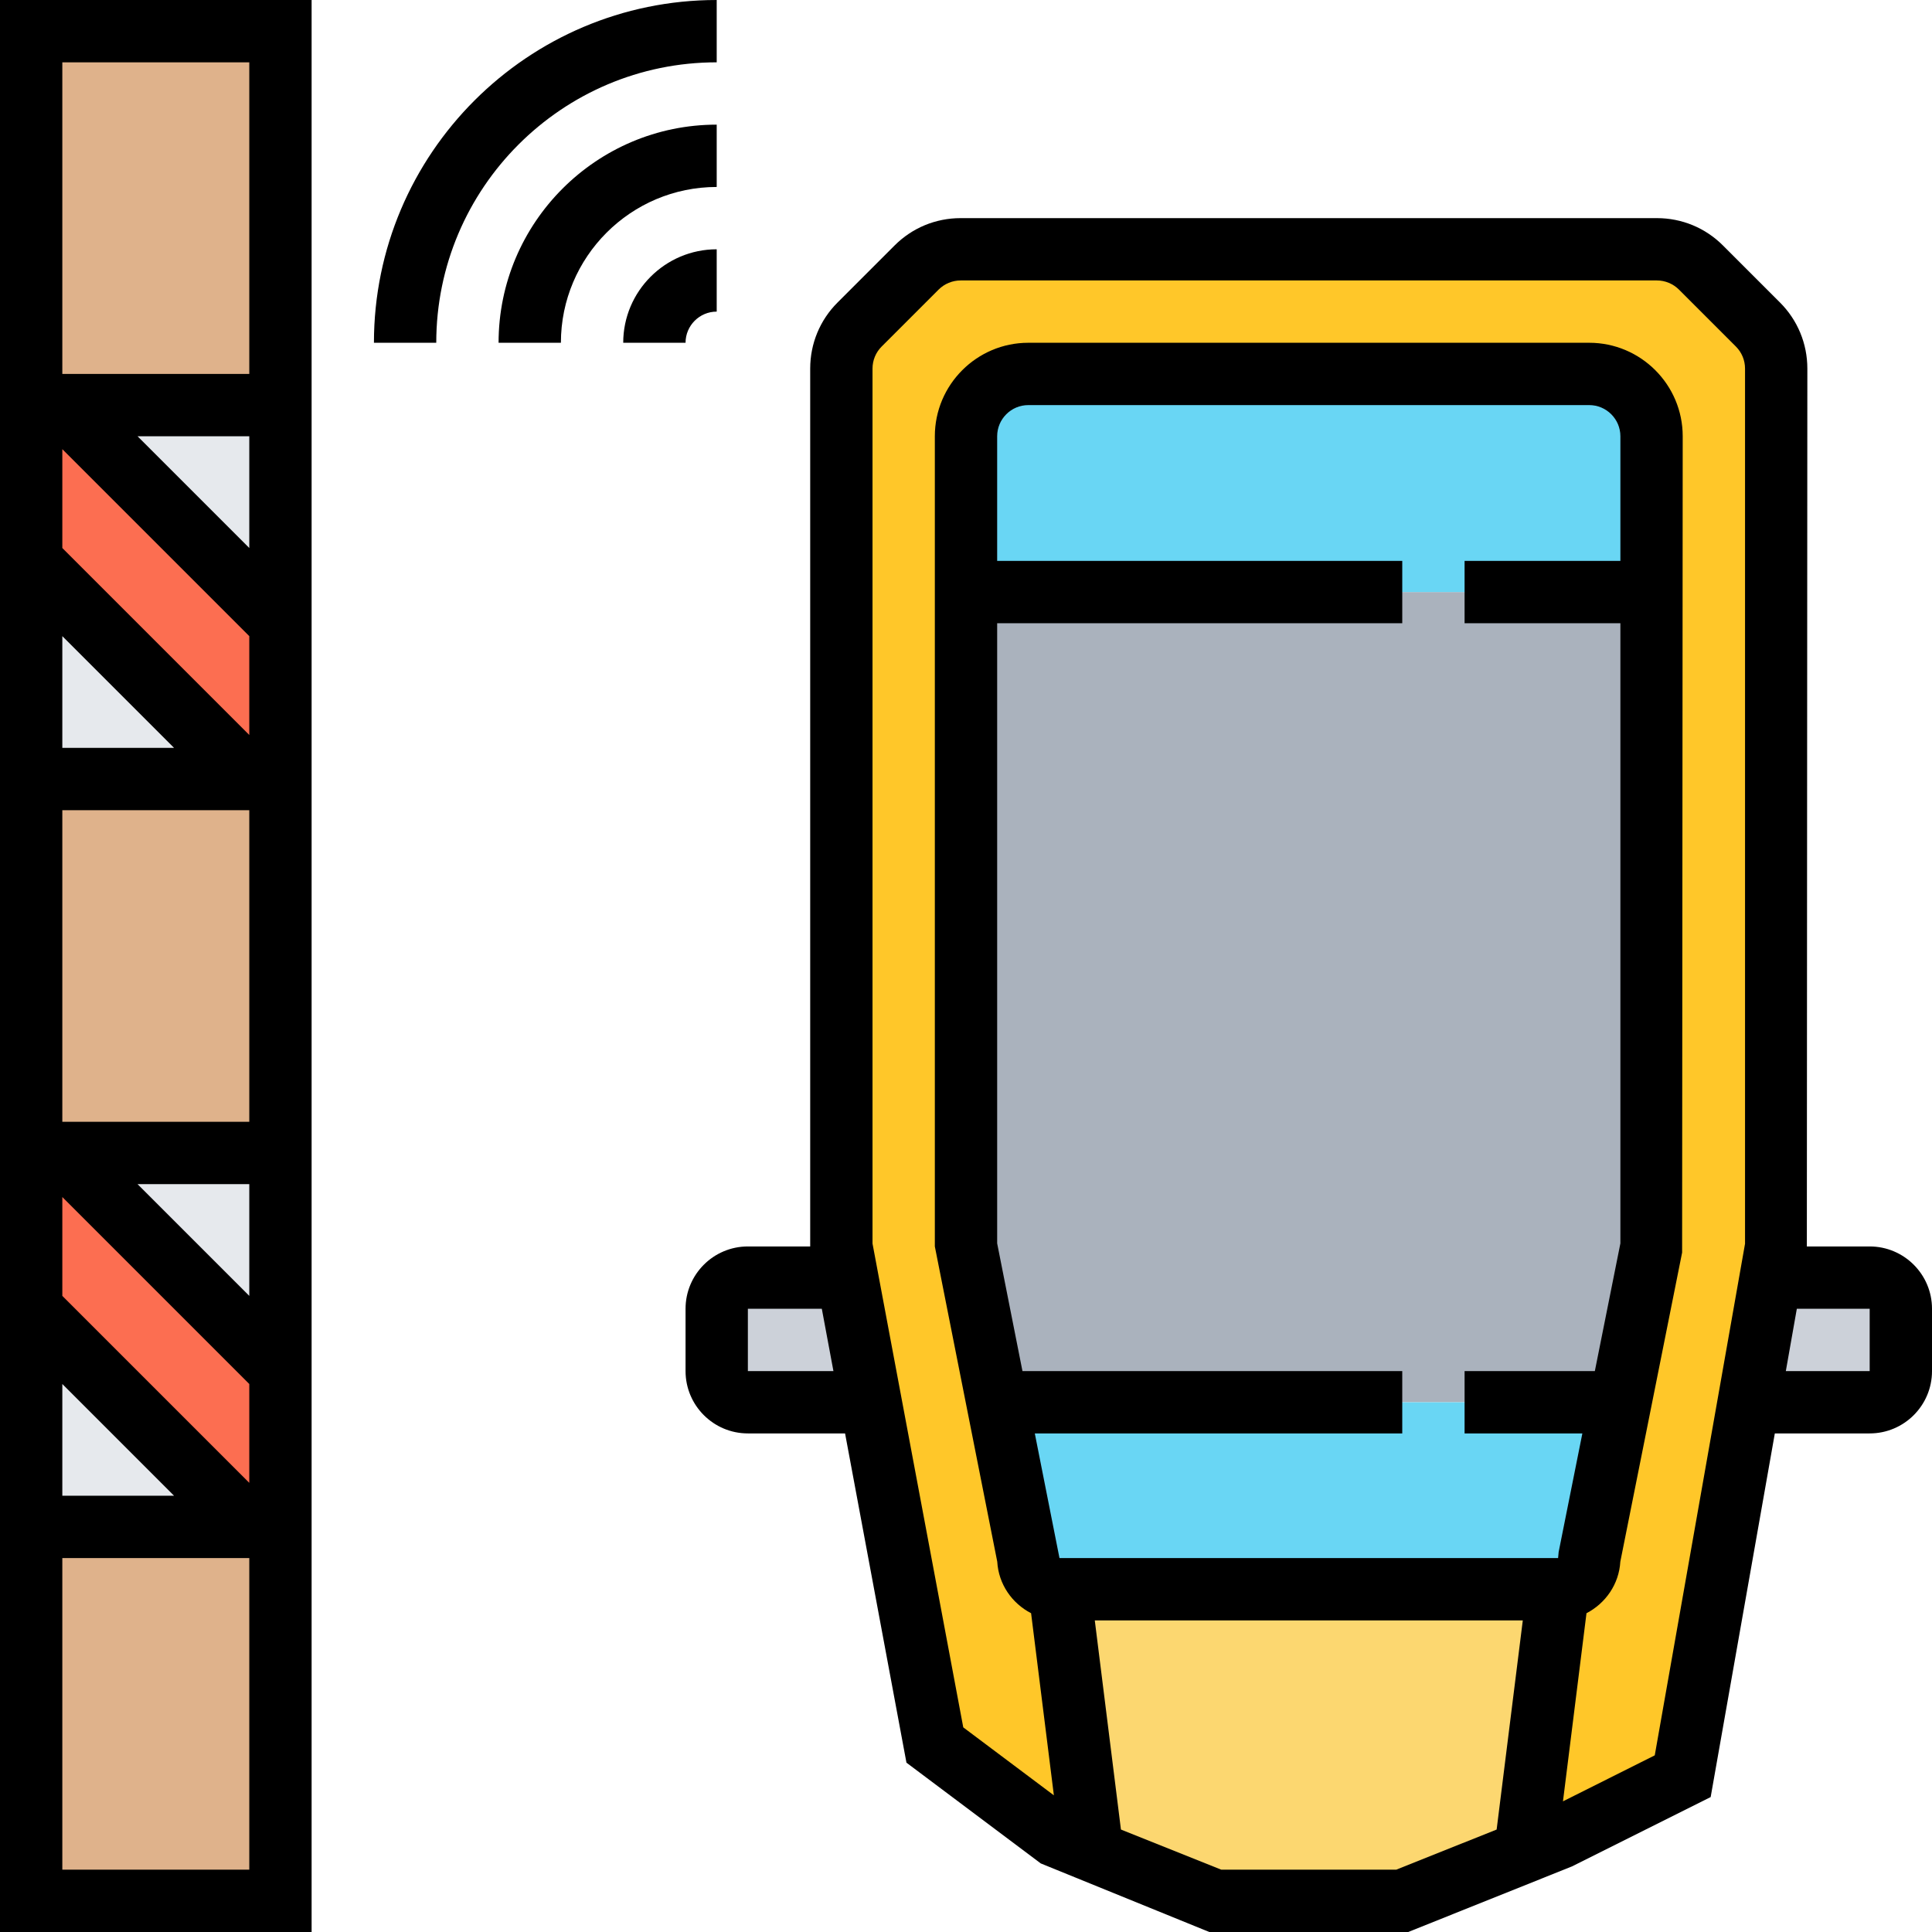 <svg height="496pt" viewBox="0 0 496 496" width="496pt" xmlns="http://www.w3.org/2000/svg"><path d="m72 392v96h-64v-96zm0 0" fill="#dfb28b"/><path d="m72 200v96h-64v-96zm0 0" fill="#dfb28b"/><path d="m72 8v96h-64v-96zm0 0" fill="#dfb28b"/><g fill="#e6e9ed"><path d="m72 104v56l-56-56zm0 0"/><path d="m64 200h-56v-56zm0 0"/><path d="m72 296v56l-56-56zm0 0"/><path d="m64 392h-56v-56zm0 0"/></g><path d="m72 352v40h-8l-56-56v-40h8zm0 0" fill="#fc6e51"/><path d="m72 160v40h-8l-56-56v-40h8zm0 0" fill="#fc6e51"/><path d="m488 336v16c0 4.398-3.602 8-8 8h-31.039l5.68-32.238 1.359.238h24c4.398 0 8 3.602 8 8zm0 0" fill="#ccd1d9"/><path d="m448.961 360-16.961 96-32 16-6.879 2.719-1.121-2.719 8-64c4.398 0 8-3.602 8-8l16-80v-208c0-8.801-7.199-16-16-16h-144c-8.801 0-16 7.199-16 16v208l16 80c0 4.398 3.602 8 8 8l8 64-1.121 2.719-6.879-2.719-32-24-16.48-88-6.078-32.238-1.441-7.762v-225.359c0-4.242 1.68-8.32 4.719-11.359l14.562-14.562c3.039-3.039 7.117-4.719 11.359-4.719h178.719c4.242 0 8.32 1.68 11.359 4.719l14.562 14.562c3.039 3.039 4.719 7.117 4.719 11.359v225.359l-1.359 7.762zm0 0" fill="#ffc729"/><path d="m424 152v168l-8 40h-160l-8-40v-168zm0 0" fill="#aab2bd"/><path d="m424 112v40h-176v-40c0-8.801 7.199-16 16-16h144c8.801 0 16 7.199 16 16zm0 0" fill="#69d6f4"/><path d="m416 360-8 40c0 4.398-3.602 8-8 8h-128c-4.398 0-8-3.602-8-8l-8-40zm0 0" fill="#69d6f4"/><path d="m400 408-8 64 1.121 2.719-33.121 13.281h-48l-33.121-13.281 1.121-2.719-8-64zm0 0" fill="#fcd770"/><path d="m217.441 327.762 6.078 32.238h-31.52c-4.398 0-8-3.602-8-8v-16c0-4.398 3.602-8 8-8h24zm0 0" fill="#ccd1d9"/><path d="m0 496h80v-496h-80zm16-288h48v80h-48zm48 172.688-48-48v-25.375l48 48zm-28.688-76.688h28.688v28.688zm28.688-163.312-28.688-28.688h28.688zm0 22.625v25.375l-48-48v-25.375zm-19.312 28.688h-28.688v-28.688zm0 192h-28.688v-28.688zm-28.688 96v-80h48v80zm48-464v80h-48v-80zm0 0"/><path d="m480 320h-16.129l.129-225.367c0-6.41-2.496-12.441-7.031-16.977l-14.625-14.625c-4.527-4.535-10.559-7.031-16.969-7.031h-178.75c-6.41 0-12.441 2.496-16.969 7.031l-14.625 14.625c-4.535 4.527-7.031 10.559-7.031 16.977v225.367h-16c-8.824 0-16 7.176-16 16v16c0 8.824 7.176 16 16 16h24.953l15.758 84.527 34.488 25.871 43.258 17.602h51.078l42.039-16.84 35.602-17.801 16.473-93.359h24.352c8.824 0 16-7.176 16-16v-16c0-8.824-7.176-16-16-16zm-288 32v-16h18.984l2.984 16zm70.496 0-6.496-32.793v-159.207h104v-16h-104v-32c0-4.406 3.586-8 8-8h144c4.414 0 8 3.594 8 8v32h-40v16h40v159.207l-6.559 32.793h-33.441v16h30.238l-6.086 30.434-.145 1.566h-128.008l-6.336-32h94.336v-16zm95.969 128h-44.922l-25.766-10.305-6.715-53.695h109.883l-6.715 53.695zm66.359-29.352-23.566 11.809 6.039-48.297c4.887-2.527 8.352-7.449 8.688-13.238l15.863-79.355.152-209.566c0-13.23-10.77-24-24-24h-144c-13.23 0-24 10.77-24 24v208l16.023 80.93c.336 5.789 3.793 10.703 8.688 13.23l5.848 46.75-23.262-17.445-23.297-124.207v-224.625c0-2.137.832-4.152 2.344-5.664l14.625-14.625c1.496-1.488 3.551-2.344 5.656-2.344h178.75c2.105 0 4.168.855 5.656 2.344l14.625 14.625c1.512 1.512 2.344 3.527 2.344 5.664v224.672zm55.176-98.648h-21.527l2.824-16h18.703zm0 0"/><path d="m184 16v-16c-48.52 0-88 39.48-88 88h16c0-39.695 32.297-72 72-72zm0 0"/><path d="m184 32c-30.871 0-56 25.121-56 56h16c0-22.055 17.945-40 40-40zm0 0"/><path d="m184 80v-16c-13.23 0-24 10.77-24 24h16c0-4.406 3.586-8 8-8zm0 0"/></svg>